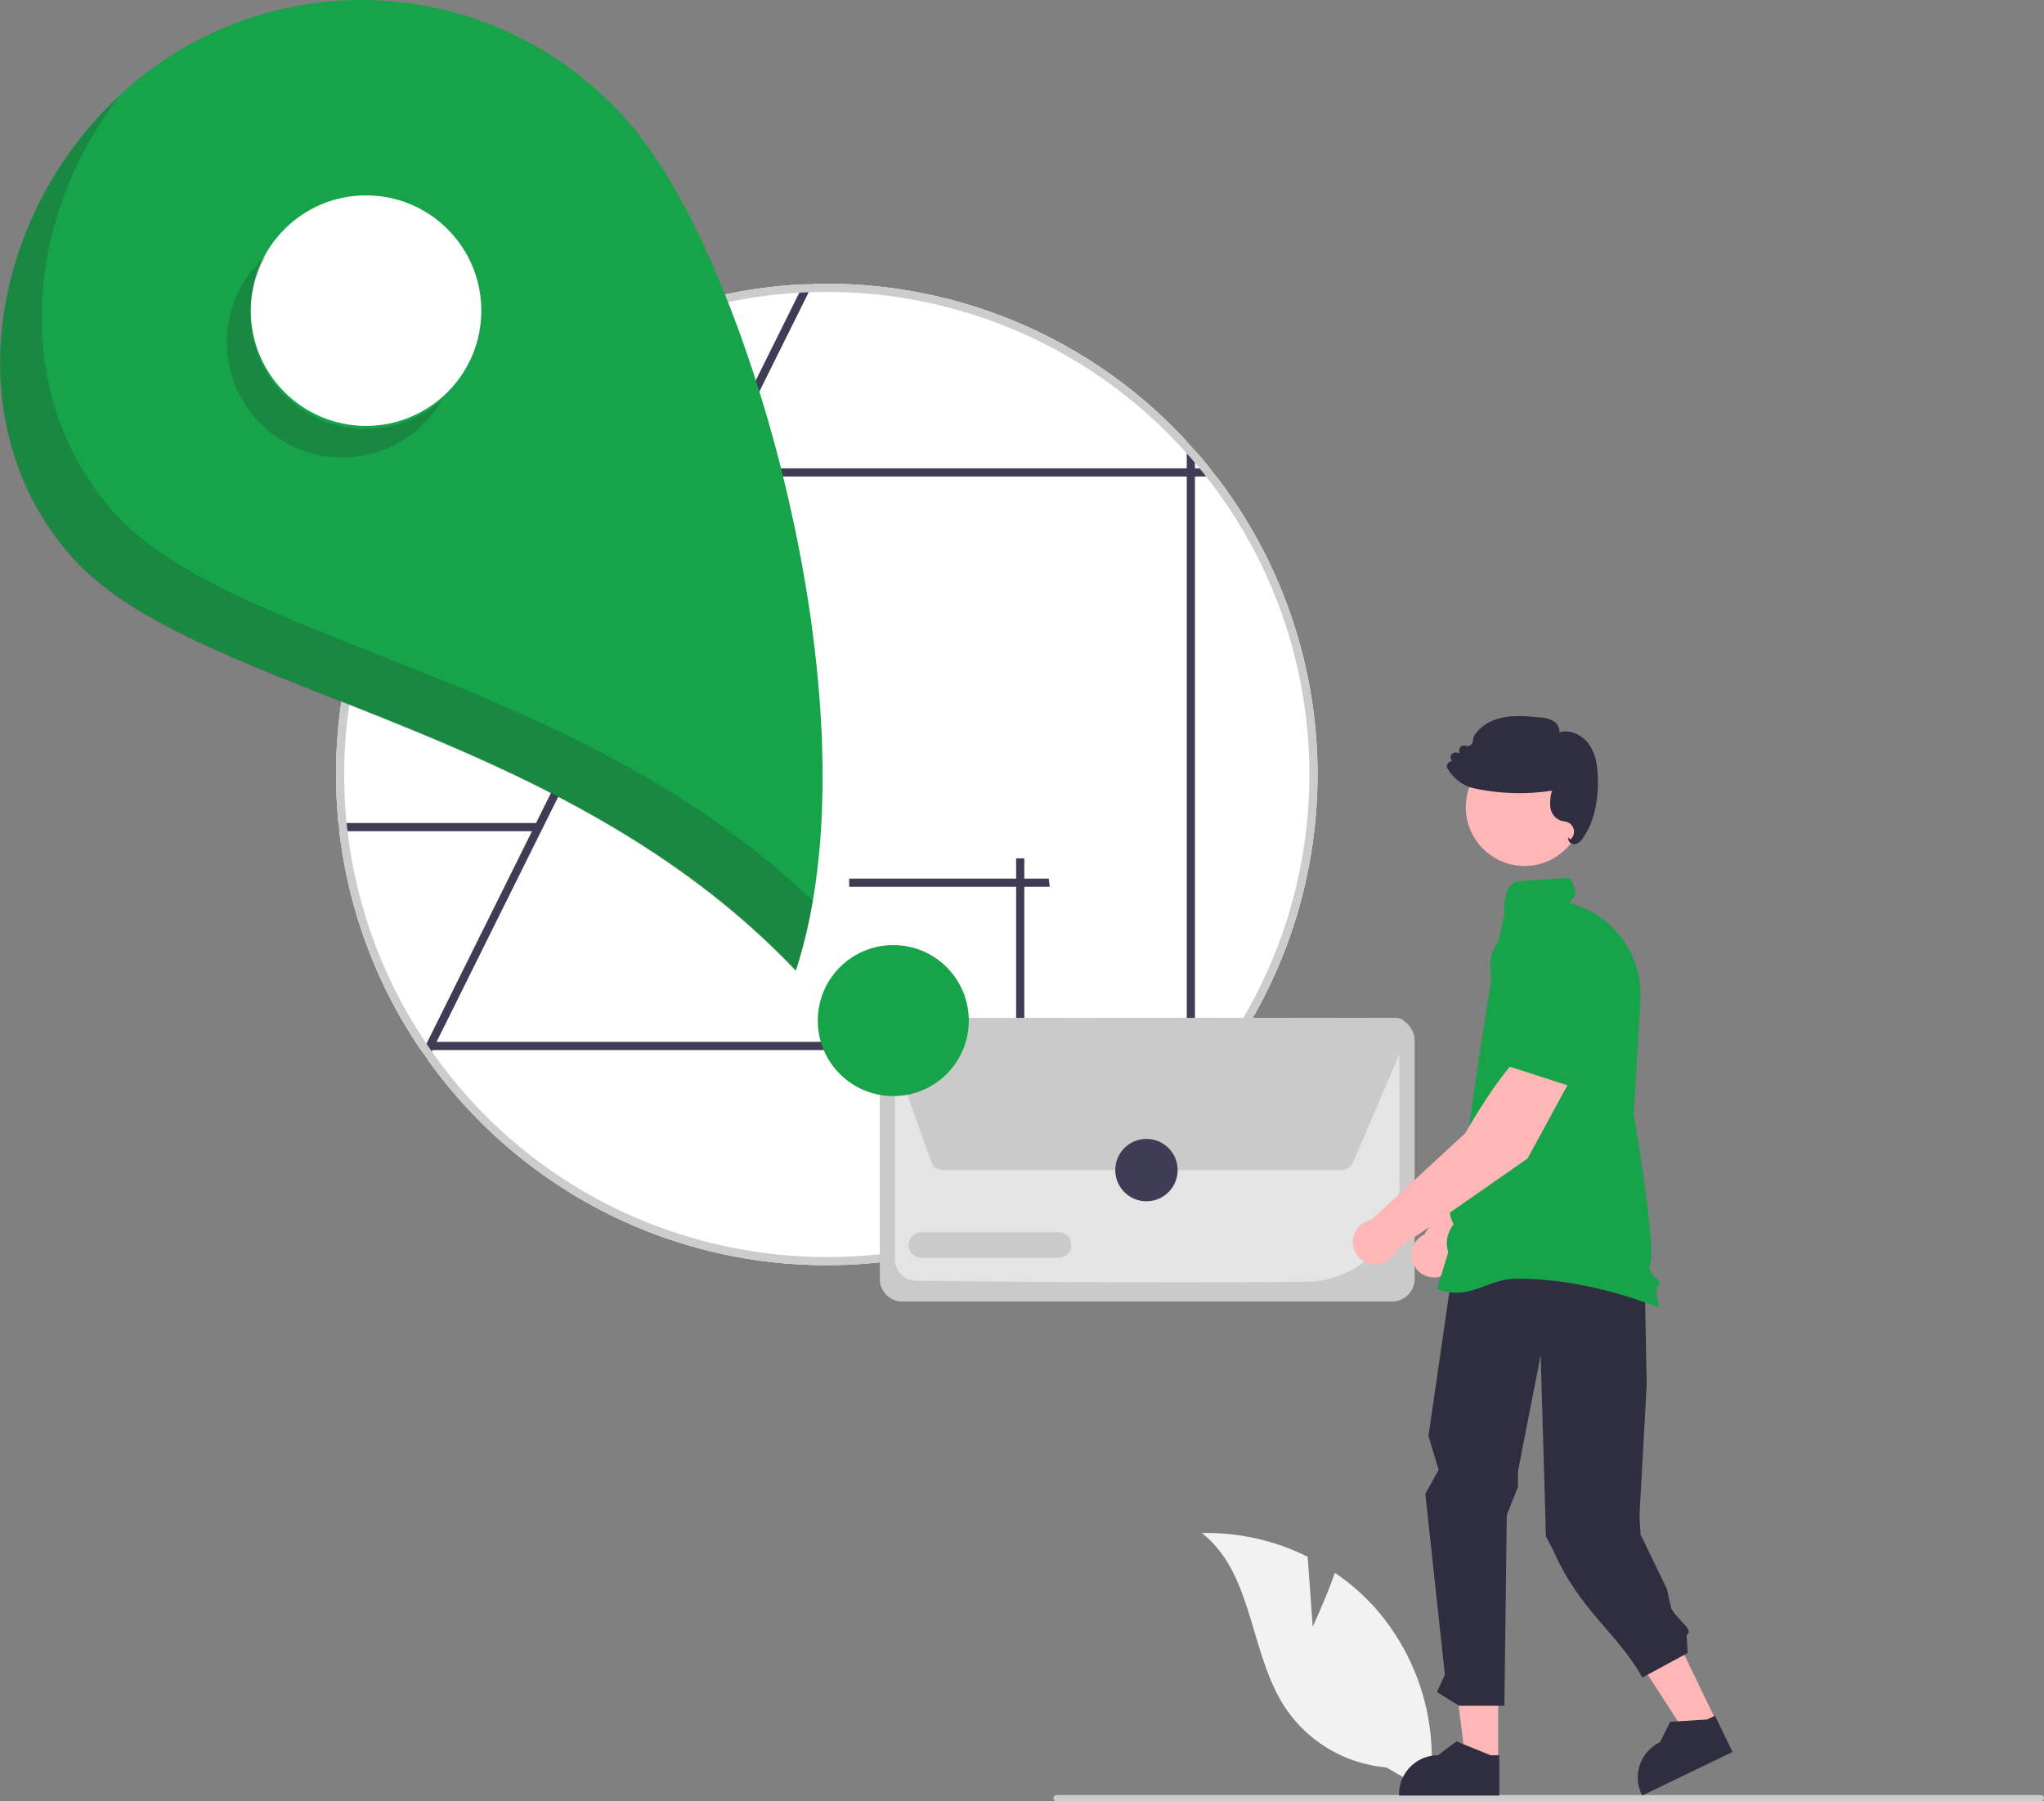 <svg xmlns="http://www.w3.org/2000/svg" data-name="Layer 1" width="808.418" height="712.528" viewBox="0 0 808.418 712.528" xmlns:xlink="http://www.w3.org/1999/xlink"><rect x="0" y="0" width="808.418" height="712.528" fill="#808080" stroke="none"/><path d="M714.967,737.111l-1.984-27.589a89.244,89.244,0,0,0-41.899-9.396c20.432,15.793,18.795,47.358,32.945,68.96a53.681,53.681,0,0,0,40.028,23.722l17.004,9.783A89.952,89.952,0,0,0,740.117,730.244,86.888,86.888,0,0,0,723.749,715.849C720.032,726.52,714.967,737.111,714.967,737.111Z" transform="translate(-195.791 -93.736)" fill="#f2f2f2"/><path id="a8455189-ed55-4a18-ae95-69e4c9a5ea4d-364" data-name="f02c4e45-f306-4b42-b3ad-5ddd3016d7d2" d="M613.681,806.264h389.281a1.247,1.247,0,0,0,0-2.494H613.681a1.247,1.247,0,0,0,0,2.494h0Z" transform="translate(-195.791 -93.736)" fill="#ccc"/><path d="M365.83,508.549v.534h.372A5.31,5.31,0,0,1,365.83,508.549Zm2.863-226.338a192.998,192.998,0,0,0-40.001,117.868q.009,9.737.954,19.2c.097,1.084.21,2.167.356,3.235a192.546,192.546,0,0,0,32.819,87.361c.695,1.019,1.407,2.022,2.119,3.025a193.843,193.843,0,0,0,26.308,29.851c78.653,72.627,201.29,67.743,273.917-10.91,1.116-1.181,2.184-2.378,3.235-3.575a193.665,193.665,0,0,0,8.492-246.055c-.825-1.084-1.666-2.167-2.539-3.235q-2.871-3.615-5.953-7.085c-1.051-1.197-2.119-2.394-3.235-3.575A193.513,193.513,0,0,0,522.793,205.979c-1.86,0-3.704.032-5.548.081q-1.844.048-3.688.146a193.749,193.749,0,0,0-142.325,72.772c-.874,1.068-1.714,2.151-2.539,3.235Zm-2.491,226.871a5.327,5.327,0,0,1-.372-.534v.534h.372Z" transform="translate(-195.791 -93.736)" fill="#fff"/><path d="M364.472,506.56l.55-1.116,41.182-82.93v-.016l1.602-3.219v-.016L475.837,282.212v-.016l1.602-3.219.016-.016,34.453-69.44,1.65-3.316q1.844-.097,3.688-.146l-1.633,3.3-34.55,69.601v.016l-1.602,3.219v.016L409.648,422.838l-.016.016-41.182,82.994-1.618,3.235-.259.534-1.633,3.284c-.712-1.003-1.424-2.006-2.119-3.025Z" transform="translate(-195.791 -93.736)" fill="#3f3d56"/><path d="M408.953,419.279v3.235H330.003c-.146-1.068-.259-2.151-.356-3.235Z" transform="translate(-195.791 -93.736)" fill="#3f3d56"/><path d="M531.647,444.514v-3.235h78.951c.146,1.068.259,2.151.356,3.235Z" transform="translate(-195.791 -93.736)" fill="#3f3d56"/><path d="M597.682,433.243h3.235v78.951c-1.068.146-2.151.259-3.235.356Z" transform="translate(-195.791 -93.736)" fill="#3f3d56"/><path d="M676.893,282.212c-.825-1.084-1.666-2.167-2.539-3.235h-5.953v-7.085c-1.051-1.197-2.119-2.394-3.235-3.575v10.659H371.233c-.874,1.068-1.714,2.151-2.539,3.235H665.166V531.841c1.116-1.181,2.184-2.378,3.235-3.575V282.212Z" transform="translate(-195.791 -93.736)" fill="#3f3d56"/><rect x="170.036" y="412.11" width="300.957" height="3.235" fill="#3f3d56"/><path d="M365.83,508.549v.534h.372A5.31,5.31,0,0,1,365.83,508.549Zm2.863-226.338a192.998,192.998,0,0,0-40.001,117.868q.009,9.737.954,19.2c.097,1.084.21,2.167.356,3.235a192.546,192.546,0,0,0,32.819,87.361c.695,1.019,1.407,2.022,2.119,3.025a193.843,193.843,0,0,0,26.308,29.851c78.653,72.627,201.29,67.743,273.917-10.91,1.116-1.181,2.184-2.378,3.235-3.575a193.665,193.665,0,0,0,8.492-246.055c-.825-1.084-1.666-2.167-2.539-3.235q-2.871-3.615-5.953-7.085c-1.051-1.197-2.119-2.394-3.235-3.575A193.513,193.513,0,0,0,522.793,205.979c-1.86,0-3.704.032-5.548.081q-1.844.048-3.688.146a193.749,193.749,0,0,0-142.325,72.772c-.874,1.068-1.714,2.151-2.539,3.235Zm-35.44,140.302c-.145-1.068-.258-2.151-.372-3.235a190.897,190.897,0,0,1,39.888-137.067c.857-1.084,1.715-2.167,2.604-3.235a190.621,190.621,0,0,1,136.534-69.456c1.229-.065,2.459-.129,3.704-.162q3.566-.146,7.182-.146a190.324,190.324,0,0,1,142.373,63.891c1.116,1.229,2.2,2.459,3.235,3.72.631.712,1.229,1.423,1.812,2.151.889,1.068,1.746,2.151,2.604,3.235a190.481,190.481,0,0,1-4.416,241.122c-1.035,1.262-2.119,2.491-3.235,3.72a190.643,190.643,0,0,1-33.089,29.438c-86.261,60.372-205.13,39.386-265.502-46.875-.13-.178-.259-.356-.372-.534a5.31,5.31,0,0,1-.372-.534q-.703-.995-1.358-1.99a189.167,189.167,0,0,1-31.218-84.046Zm32.949,86.569a5.327,5.327,0,0,1-.372-.534v.534h.372Z" transform="translate(-195.791 -93.736)" fill="#ccc"/><path d="M746.34,608.558h-193.65a8.941,8.941,0,0,1-8.931-8.931v-94.357a8.941,8.941,0,0,1,8.931-8.931h193.65a8.941,8.941,0,0,1,8.931,8.931v94.357A8.941,8.941,0,0,1,746.34,608.558Z" transform="translate(-195.791 -93.736)" fill="#cacaca"/><path d="M661.041,600.965c-42.411,0-86.633-.405-103.133-.668a8.32,8.32,0,0,1-8.148-8.286V505.277a2.941,2.941,0,0,1,2.93-2.938H746.334a2.94,2.94,0,0,1,2.937,2.93v58.848a36.714,36.714,0,0,1-36.096,36.57C697.797,600.887,679.588,600.965,661.041,600.965Z" transform="translate(-195.791 -93.736)" fill="#e4e4e4"/><path d="M726.348,556.561H568.783a4.963,4.963,0,0,1-4.665-3.29l-17.833-50.032a4.953,4.953,0,0,1,4.658-6.615l196.958-.275h.007a4.953,4.953,0,0,1,4.552,6.904l-.27-.116.27.116-21.56,50.307A4.947,4.947,0,0,1,726.348,556.561Z" transform="translate(-195.791 -93.736)" fill="#cacaca"/><path d="M614.452,591.237H560.12a5.048,5.048,0,0,1,0-10.095h54.333a5.048,5.048,0,0,1,0,10.095Z" transform="translate(-195.791 -93.736)" fill="#cacaca"/><circle cx="453.431" cy="462.825" r="12.338" fill="#3f3d56"/><path d="M258.161,119.249a139.809,139.809,0,0,1,194.807,33.808c44.459,63.13,89.07,228.674,57.579,324.575-93.929-99.215-238.233-109.525-286.194-163.576C173.105,256.301,195.031,163.707,258.161,119.249Z" transform="translate(-195.791 -93.736)" fill="#16a34a"/><circle id="faf5c3b1-f7bb-4793-8f76-a694569c182e" data-name="b262ea8c-1946-46c9-a449-3a1996c39394" cx="144.772" cy="122.871" r="45.596" fill="#fff"/><circle id="e618366e-6f5c-4381-83a5-490aecbf791d" data-name="bcc29a3a-8123-4529-80aa-6f70df2823cf" cx="353.301" cy="403.688" r="29.865" fill="#16a34a"/><path d="M291.78,206.086a45.595,45.595,0,1,0,78.75,45.98,45.59,45.59,0,0,1-69.417-57.289A45.595,45.595,0,0,0,291.78,206.086Z" transform="translate(-195.791 -93.736)" fill="#231f20" opacity="0.2" style="isolation:isolate"/><path d="M224.267,314.271c47.961,54.051,192.265,64.36,286.194,163.576a193.394,193.394,0,0,0,6.751-27.759C423.33,359.892,287.06,348.493,240.721,296.271c-41.474-46.74-35.018-116.294,2.412-164.69C191.798,179.167,177.303,261.344,224.267,314.271Z" transform="translate(-195.791 -93.736)" fill="#231f20" opacity="0.2" style="isolation:isolate"/><path d="M820.42,505.241,801.056,499.343c-8.429,10.163-15.417,39.602-15.417,39.602L759.138,582.009A8.937,8.937,0,1,0,771.88,590.771l40.109-48.693Z" transform="translate(-195.791 -93.736)" fill="#ffb6b6"/><path d="M820.049,509.941l3.579-29.312L815.606,467.233a16.433,16.433,0,0,0-15.452-7.881h0a16.394,16.394,0,0,0-14.899,16.705c.301,12.598,2.286,28.53,10.031,32.883l.078.044Z" transform="translate(-195.791 -93.736)" fill="#16a34a"/><polygon points="678.959 681.066 667.348 686.67 640.203 644.55 657.341 636.278 678.959 681.066" fill="#ffb6b6"/><path d="M881.007,786.717l-35.707,17.236-.218-.452a15.433,15.433,0,0,1,7.189-20.607l.001-0,4.133-8.097,14.558-.926,3.117-1.505Z" transform="translate(-195.791 -93.736)" fill="#2f2e41"/><polygon points="592.527 696.767 579.634 696.766 573.5 647.033 592.53 647.034 592.527 696.767" fill="#ffb6b6"/><path d="M788.772,803.953l-39.649-.001v-.501a15.433,15.433,0,0,1,15.433-15.432h.001l7.242-5.494,13.513,5.495,3.461 0Z" transform="translate(-195.791 -93.736)" fill="#2f2e41"/><path d="M775.54,559.85,760.765,661.737l4.021,13.406-5.276,9.495,7.748,71.464-3.145,6.924,8.788,5.42h17.882l.949-75.49,4.417-11.084v-6.108l8.992-46.032,2.074,71.66,2.871,5.537c10.693,24.262,25.098,32.205,35.282,50.34l17.883-9.686-.375-7.224c3.592-1.819-5.394-7.135-6.257-11.068l-1.564-7.042-10.431-21.608-.398-7.61,2.855-51.756-1.343-69.696L822.279,553.644Z" transform="translate(-195.791 -93.736)" fill="#2f2e41"/><circle cx="602.964" cy="319.3" r="23.232" fill="#ffb6b6"/><path d="M764.428,603.803l-.339-.118,4.497-14.614a11.904,11.904,0,0,1,2.147-11.099c-.727-1.259-3.726-7.203,1.157-12.254-.292-1.473-1.76-10.189,3.364-14.45,0,0,9.942-75.356,15.519-95.26.162-1.456-1.144-13.346,6.356-13.812,3.956-.246,9.892-.621,18.801-1.196,1.151-.083,1.825,1.861,2.847,5.024.692,2.14-2.867,5.064-2.006,5.016l.061-.004.059.016A37.455,37.455,0,0,1,844.586,489.33l-2.648,45.026c.401,1.811,8.836,53.156,6.631,58.668-1.251,3.126.882,5.074,2.439,6.496.802.733,1.382,1.262,1.301,1.841a.965.965,0,0,1-.601.709c-1.409.704-.63,5.535.192,8.415l.084.294-.272.14c-.314.161-25.525-11.401-56.153-11.402C784.015,599.516,777.342,608.308,764.428,603.803Z" transform="translate(-195.791 -93.736)" fill="#16a34a"/><path d="M817.166,427.32a1.935,1.935,0,0,1-.987-1.229l-.331-1.349,1.018,1.061a4.021,4.021,0,0,0-1.177-6.873,8.438,8.438,0,0,0-1.374-.334,9.511,9.511,0,0,1-1.439-.347,6.562,6.562,0,0,1-3.938-5.535,17.389,17.389,0,0,1,.689-6.243,85.018,85.018,0,0,1-30.843-.927,14.316,14.316,0,0,1-4.427-1.741,17.148,17.148,0,0,1-6.057-6.094,1.83,1.83,0,0,1,.248-2.156,1.991,1.991,0,0,1,1.448-.637l-.371-1.005a1.893,1.893,0,0,1,2.123-2.517l1.315.246-.126-.874a1.892,1.892,0,0,1,2.539-2.042,2.085,2.085,0,0,0,2.777-1.532l.452-2.196.045-.116c2.225-3.706,6.499-6.4,11.726-7.391,4.662-.883,9.421-.437,14.025-.006a12.84,12.84,0,0,1,5.607,1.416,4.9,4.9,0,0,1,2.445,4.523c4.533-1.394,9.397,1.383,11.801,4.882,2.859,4.161,3.321,9.381,3.405,13.464.197,9.651-1.791,17.547-5.909,23.469a5.529,5.529,0,0,1-2.55,2.266,2.616,2.616,0,0,1-.844.136A2.712,2.712,0,0,1,817.166,427.32Z" transform="translate(-195.791 -93.736)" fill="#2f2e41"/><path d="M818.002,518.794l-17.053-10.906c-10.859,7.511-25.534,33.971-25.534,33.971l-37.141,34.313a8.937,8.937,0,1,0,9.905,11.876l51.763-36.06Z" transform="translate(-195.791 -93.736)" fill="#ffb6b6"/><path d="M816.376,523.219,827.733,495.961l-4.108-15.064A16.433,16.433,0,0,0,810.874,469.138h0a16.394,16.394,0,0,0-18.855,12.063c-3.111,12.212-5.5,28.088.783,34.37l.064.064Z" transform="translate(-195.791 -93.736)" fill="#16a34a"/></svg>